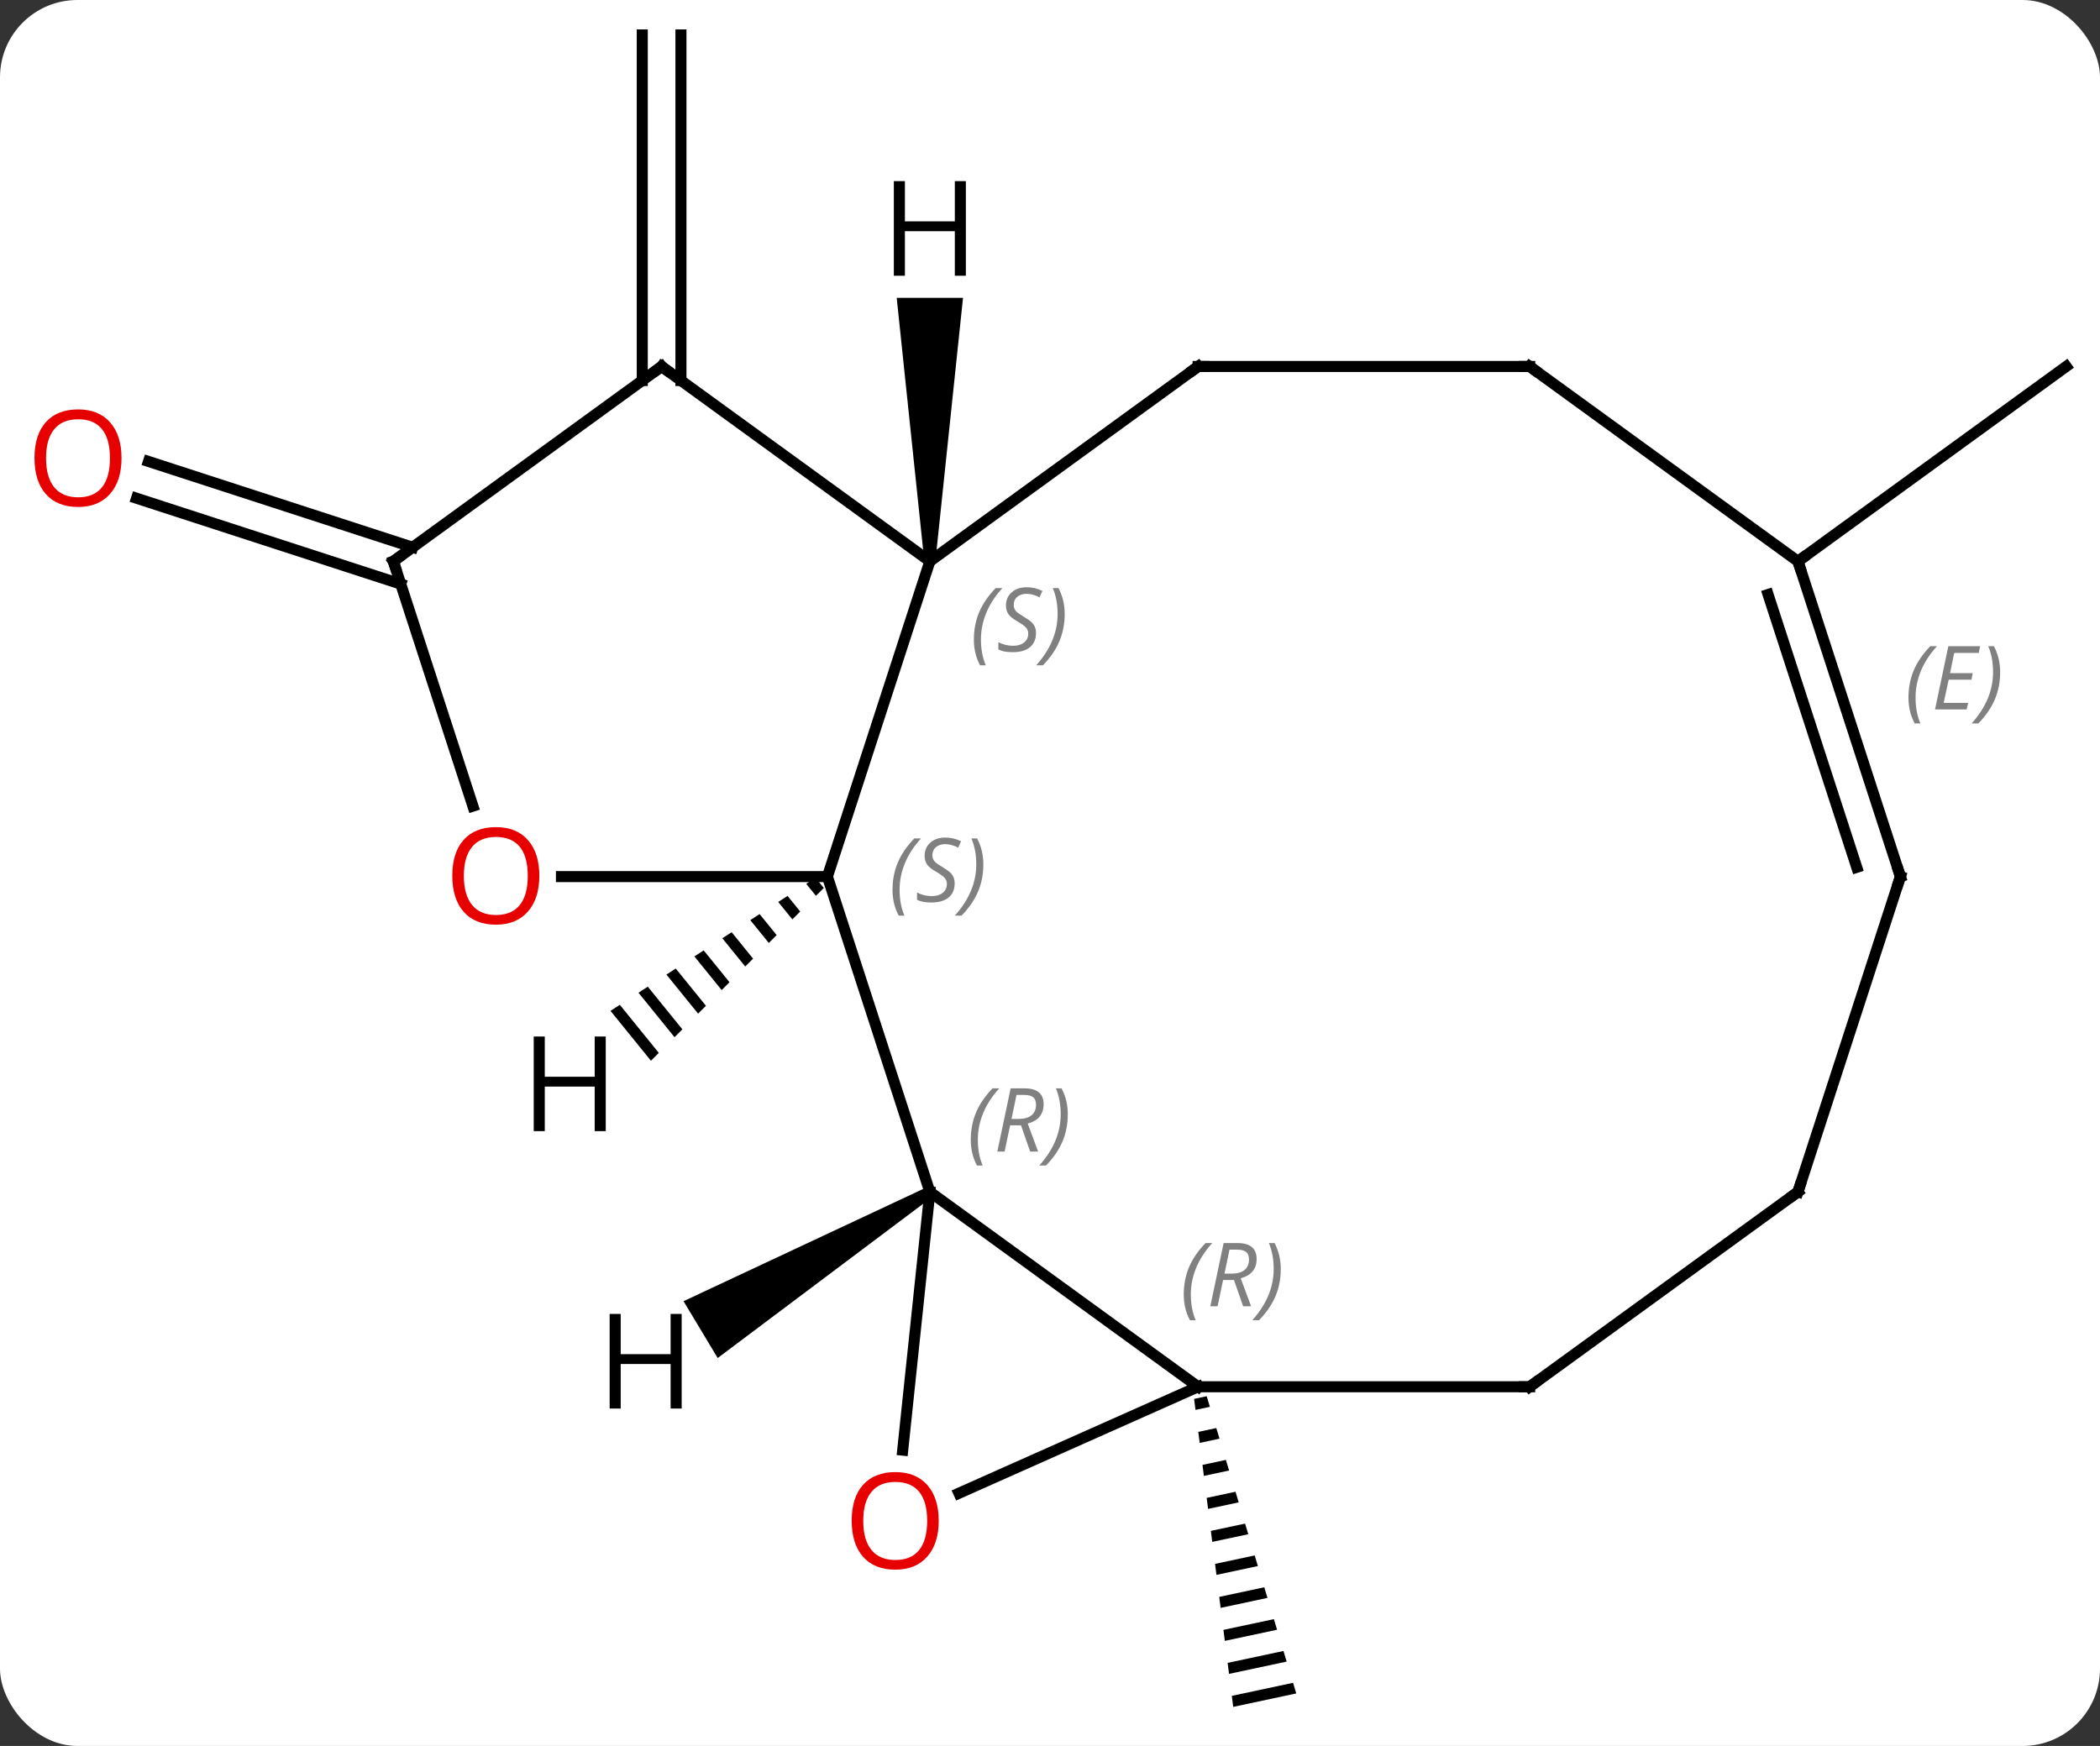 <svg width="190" viewBox="0 0 190 158" style="fill-opacity:1; color-rendering:auto; color-interpolation:auto; text-rendering:auto; stroke:black; stroke-linecap:square; stroke-miterlimit:10; shape-rendering:auto; stroke-opacity:1; fill:black; stroke-dasharray:none; font-weight:normal; stroke-width:1; font-family:'Open Sans'; font-style:normal; stroke-linejoin:miter; font-size:12; stroke-dashoffset:0; image-rendering:auto;" height="158" class="cas-substance-image" xmlns:xlink="http://www.w3.org/1999/xlink" xmlns="http://www.w3.org/2000/svg"><rect x="0" y="0" width="190" height="158" fill="#333333" stroke="none"/><svg class="cas-substance-single-component"><rect y="0" x="0" width="190" stroke="none" ry="7" rx="7" height="158" fill="white" class="cas-substance-group"/><svg y="0" x="0" width="190" viewBox="0 0 190 158" style="fill:black;" height="158" class="cas-substance-single-component-image"><svg><g><g transform="translate(97,79)" style="text-rendering:geometricPrecision; color-rendering:optimizeQuality; color-interpolation:linearRGB; stroke-linecap:butt; image-rendering:optimizeQuality;"><path style="stroke:none;" d="M12.178 47.35 L11.037 47.593 L11.037 47.593 L11.164 48.588 L11.164 48.588 L12.467 48.31 L12.467 48.31 L12.178 47.35 ZM13.046 50.231 L11.416 50.579 L11.416 50.579 L11.543 51.575 L11.543 51.575 L13.336 51.192 L13.336 51.192 L13.046 50.231 ZM13.914 53.113 L11.796 53.565 L11.796 53.565 L11.922 54.561 L11.922 54.561 L14.204 54.074 L14.204 54.074 L13.914 53.113 ZM14.782 55.995 L12.175 56.551 L12.175 56.551 L12.301 57.547 L12.301 57.547 L15.072 56.956 L15.072 56.956 L14.782 55.995 ZM15.65 58.877 L12.554 59.538 L12.554 59.538 L12.68 60.533 L12.68 60.533 L15.94 59.838 L15.94 59.838 L15.65 58.877 ZM16.519 61.759 L12.933 62.524 L12.933 62.524 L13.059 63.519 L13.059 63.519 L16.808 62.719 L16.808 62.719 L16.519 61.759 ZM17.387 64.641 L13.312 65.51 L13.312 65.51 L13.438 66.505 L13.438 66.505 L17.676 65.601 L17.676 65.601 L17.387 64.641 ZM18.255 67.523 L13.691 68.496 L13.691 68.496 L13.818 69.491 L13.818 69.491 L18.544 68.483 L18.544 68.483 L18.255 67.523 ZM19.123 70.404 L14.07 71.482 L14.07 71.482 L14.197 72.478 L14.197 72.478 L19.412 71.365 L19.123 70.404 ZM19.991 73.286 L14.45 74.468 L14.45 74.468 L14.576 75.464 L14.576 75.464 L20.28 74.247 L19.991 73.286 Z"/><line y2="-44.566" y1="-75.837" x2="-38.89" x1="-38.89" style="fill:none;"/><line y2="-44.566" y1="-75.837" x2="-35.39" x1="-35.39" style="fill:none;"/><line y2="-26.146" y1="-33.911" x2="-60.742" x1="-84.644" style="fill:none;"/><line y2="-29.474" y1="-37.24" x2="-59.66" x1="-83.563" style="fill:none;"/><line y2="-28.203" y1="-45.837" x2="65.673" x1="89.943" style="fill:none;"/><line y2="0.327" y1="28.86" x2="-22.14" x1="-12.87" style="fill:none;"/><line y2="46.494" y1="28.86" x2="11.4" x1="-12.87" style="fill:none;"/><line y2="52.229" y1="28.86" x2="-15.326" x1="-12.87" style="fill:none;"/><line y2="-28.203" y1="0.327" x2="-12.87" x1="-22.14" style="fill:none;"/><line y2="0.327" y1="0.327" x2="-46.203" x1="-22.14" style="fill:none;"/><line y2="56.129" y1="46.494" x2="-10.24" x1="11.4" style="fill:none;"/><line y2="46.494" y1="46.494" x2="41.4" x1="11.4" style="fill:none;"/><line y2="-45.837" y1="-28.203" x2="-37.14" x1="-12.87" style="fill:none;"/><line y2="-45.837" y1="-28.203" x2="11.4" x1="-12.87" style="fill:none;"/><line y2="-28.203" y1="-6.052" x2="-61.41" x1="-54.213" style="fill:none;"/><line y2="28.86" y1="46.494" x2="65.673" x1="41.4" style="fill:none;"/><line y2="-28.203" y1="-45.837" x2="-61.41" x1="-37.14" style="fill:none;"/><line y2="-45.837" y1="-45.837" x2="41.4" x1="11.4" style="fill:none;"/><line y2="0.327" y1="28.86" x2="74.943" x1="65.673" style="fill:none;"/><line y2="-28.203" y1="-45.837" x2="65.673" x1="41.4" style="fill:none;"/><line y2="-28.203" y1="0.327" x2="65.673" x1="74.943" style="fill:none;"/><line y2="-25.2" y1="-0.513" x2="62.969" x1="70.99" style="fill:none;"/></g><g transform="translate(97,79)" style="stroke-linecap:butt; font-size:8.4px; fill:gray; text-rendering:geometricPrecision; image-rendering:optimizeQuality; color-rendering:optimizeQuality; font-family:'Open Sans'; font-style:italic; stroke:gray; color-interpolation:linearRGB;"><path style="stroke:none;" d="M75.671 -15.864 Q75.671 -17.192 76.14 -18.317 Q76.609 -19.442 77.64 -20.52 L78.249 -20.52 Q77.281 -19.458 76.796 -18.286 Q76.312 -17.114 76.312 -15.88 Q76.312 -14.552 76.749 -13.536 L76.234 -13.536 Q75.671 -14.567 75.671 -15.864 ZM80.934 -14.802 L78.075 -14.802 L79.278 -20.52 L82.153 -20.52 L82.028 -19.911 L79.809 -19.911 L79.434 -18.083 L81.481 -18.083 L81.372 -17.489 L79.309 -17.489 L78.856 -15.395 L81.075 -15.395 L80.934 -14.802 ZM83.966 -18.177 Q83.966 -16.849 83.489 -15.716 Q83.013 -14.583 81.997 -13.536 L81.388 -13.536 Q83.325 -15.692 83.325 -18.177 Q83.325 -19.505 82.888 -20.52 L83.403 -20.52 Q83.966 -19.458 83.966 -18.177 Z"/><path style="fill:black; stroke:none;" d="M-13.127 28.431 L-12.613 29.289 L-32.066 43.894 L-35.156 38.751 Z"/><path style="fill:black; stroke:none;" d="M-23.216 0.433 L-24.059 0.981 L-23.178 2.068 L-22.467 1.357 L-23.216 0.433 ZM-25.745 2.076 L-26.588 2.623 L-25.31 4.2 L-24.6 3.489 L-25.745 2.076 ZM-28.274 3.719 L-29.117 4.266 L-27.443 6.332 L-26.732 5.621 L-26.732 5.621 L-28.274 3.719 ZM-30.803 5.361 L-31.646 5.909 L-31.646 5.909 L-29.575 8.464 L-28.864 7.753 L-30.803 5.361 ZM-33.332 7.004 L-34.175 7.551 L-31.707 10.596 L-31.707 10.596 L-30.997 9.886 L-30.997 9.886 L-33.332 7.004 ZM-35.861 8.647 L-36.704 9.194 L-36.704 9.194 L-33.84 12.728 L-33.84 12.728 L-33.129 12.018 L-35.861 8.647 ZM-38.39 10.289 L-39.233 10.837 L-35.972 14.86 L-35.261 14.15 L-38.39 10.289 ZM-40.919 11.932 L-41.762 12.48 L-41.762 12.48 L-38.105 16.992 L-37.394 16.282 L-40.919 11.932 Z"/><path style="fill:black; stroke:none;" d="M-12.37 -28.203 L-13.37 -28.203 L-15.87 -52.047 L-9.87 -52.047 Z"/></g><g transform="translate(97,79)" style="fill:rgb(230,0,0); text-rendering:geometricPrecision; color-rendering:optimizeQuality; image-rendering:optimizeQuality; font-family:'Open Sans'; stroke:rgb(230,0,0); color-interpolation:linearRGB;"><path style="stroke:none;" d="M-86.005 -37.543 Q-86.005 -35.481 -87.045 -34.301 Q-88.084 -33.121 -89.927 -33.121 Q-91.818 -33.121 -92.849 -34.285 Q-93.88 -35.45 -93.88 -37.559 Q-93.88 -39.653 -92.849 -40.801 Q-91.818 -41.95 -89.927 -41.95 Q-88.068 -41.95 -87.037 -40.778 Q-86.005 -39.606 -86.005 -37.543 ZM-92.834 -37.543 Q-92.834 -35.809 -92.091 -34.903 Q-91.349 -33.996 -89.927 -33.996 Q-88.505 -33.996 -87.779 -34.895 Q-87.052 -35.793 -87.052 -37.543 Q-87.052 -39.278 -87.779 -40.168 Q-88.505 -41.059 -89.927 -41.059 Q-91.349 -41.059 -92.091 -40.16 Q-92.834 -39.262 -92.834 -37.543 Z"/></g><g transform="translate(97,79)" style="font-size:8.4px; fill:gray; text-rendering:geometricPrecision; image-rendering:optimizeQuality; color-rendering:optimizeQuality; font-family:'Open Sans'; font-style:italic; stroke:gray; color-interpolation:linearRGB;"><path style="stroke:none;" d="M-9.168 24.146 Q-9.168 22.818 -8.7 21.693 Q-8.231 20.568 -7.2 19.49 L-6.59 19.49 Q-7.559 20.553 -8.043 21.724 Q-8.528 22.896 -8.528 24.131 Q-8.528 25.459 -8.09 26.474 L-8.606 26.474 Q-9.168 25.443 -9.168 24.146 ZM-5.608 22.834 L-6.108 25.209 L-6.764 25.209 L-5.561 19.49 L-4.311 19.49 Q-2.577 19.49 -2.577 20.928 Q-2.577 22.287 -4.014 22.678 L-3.077 25.209 L-3.796 25.209 L-4.624 22.834 L-5.608 22.834 ZM-5.03 20.084 Q-5.421 22.006 -5.483 22.256 L-4.827 22.256 Q-4.077 22.256 -3.671 21.928 Q-3.264 21.599 -3.264 20.974 Q-3.264 20.506 -3.522 20.295 Q-3.78 20.084 -4.374 20.084 L-5.03 20.084 ZM-0.391 21.834 Q-0.391 23.162 -0.868 24.295 Q-1.344 25.428 -2.36 26.474 L-2.969 26.474 Q-1.032 24.318 -1.032 21.834 Q-1.032 20.506 -1.469 19.49 L-0.954 19.49 Q-0.391 20.553 -0.391 21.834 Z"/><path style="stroke:none;" d="M-16.248 1.53 Q-16.248 0.202 -15.78 -0.923 Q-15.311 -2.048 -14.28 -3.126 L-13.67 -3.126 Q-14.639 -2.063 -15.123 -0.892 Q-15.608 0.28 -15.608 1.515 Q-15.608 2.843 -15.17 3.858 L-15.686 3.858 Q-16.248 2.827 -16.248 1.53 ZM-10.626 0.936 Q-10.626 1.765 -11.173 2.218 Q-11.72 2.671 -12.72 2.671 Q-13.126 2.671 -13.438 2.616 Q-13.751 2.562 -14.032 2.421 L-14.032 1.765 Q-13.407 2.093 -12.704 2.093 Q-12.079 2.093 -11.704 1.796 Q-11.329 1.499 -11.329 0.983 Q-11.329 0.671 -11.532 0.444 Q-11.735 0.218 -12.298 -0.11 Q-12.892 -0.439 -13.118 -0.767 Q-13.345 -1.095 -13.345 -1.548 Q-13.345 -2.282 -12.829 -2.743 Q-12.313 -3.204 -11.47 -3.204 Q-11.095 -3.204 -10.759 -3.126 Q-10.423 -3.048 -10.048 -2.876 L-10.313 -2.282 Q-10.563 -2.438 -10.884 -2.524 Q-11.204 -2.61 -11.47 -2.61 Q-12.001 -2.61 -12.321 -2.337 Q-12.642 -2.063 -12.642 -1.595 Q-12.642 -1.392 -12.571 -1.243 Q-12.501 -1.095 -12.36 -0.962 Q-12.22 -0.829 -11.798 -0.579 Q-11.235 -0.235 -11.032 -0.04 Q-10.829 0.155 -10.727 0.39 Q-10.626 0.624 -10.626 0.936 ZM-8.031 -0.782 Q-8.031 0.546 -8.508 1.679 Q-8.985 2.812 -10 3.858 L-10.61 3.858 Q-8.672 1.702 -8.672 -0.782 Q-8.672 -2.11 -9.11 -3.126 L-8.594 -3.126 Q-8.031 -2.063 -8.031 -0.782 Z"/><path style="stroke:none;" d="M10.102 38.148 Q10.102 36.819 10.57 35.694 Q11.039 34.569 12.07 33.491 L12.68 33.491 Q11.711 34.554 11.227 35.726 Q10.742 36.898 10.742 38.132 Q10.742 39.46 11.18 40.476 L10.664 40.476 Q10.102 39.444 10.102 38.148 ZM13.662 36.835 L13.162 39.21 L12.505 39.21 L13.709 33.491 L14.959 33.491 Q16.693 33.491 16.693 34.929 Q16.693 36.288 15.255 36.679 L16.193 39.21 L15.474 39.21 L14.646 36.835 L13.662 36.835 ZM14.24 34.085 Q13.849 36.007 13.787 36.257 L14.443 36.257 Q15.193 36.257 15.599 35.929 Q16.005 35.601 16.005 34.976 Q16.005 34.507 15.748 34.296 Q15.49 34.085 14.896 34.085 L14.24 34.085 ZM18.879 35.835 Q18.879 37.163 18.402 38.296 Q17.926 39.429 16.91 40.476 L16.301 40.476 Q18.238 38.319 18.238 35.835 Q18.238 34.507 17.801 33.491 L18.316 33.491 Q18.879 34.554 18.879 35.835 Z"/></g><g transform="translate(97,79)" style="fill:rgb(230,0,0); text-rendering:geometricPrecision; color-rendering:optimizeQuality; image-rendering:optimizeQuality; font-family:'Open Sans'; stroke:rgb(230,0,0); color-interpolation:linearRGB;"><path style="stroke:none;" d="M-12.068 58.625 Q-12.068 60.687 -13.107 61.867 Q-14.146 63.047 -15.989 63.047 Q-17.88 63.047 -18.911 61.883 Q-19.942 60.718 -19.942 58.609 Q-19.942 56.515 -18.911 55.367 Q-17.88 54.218 -15.989 54.218 Q-14.13 54.218 -13.099 55.39 Q-12.068 56.562 -12.068 58.625 ZM-18.896 58.625 Q-18.896 60.359 -18.153 61.265 Q-17.411 62.172 -15.989 62.172 Q-14.568 62.172 -13.841 61.273 Q-13.114 60.375 -13.114 58.625 Q-13.114 56.89 -13.841 56 Q-14.568 55.109 -15.989 55.109 Q-17.411 55.109 -18.153 56.008 Q-18.896 56.906 -18.896 58.625 Z"/></g><g transform="translate(97,79)" style="font-size:8.4px; fill:gray; text-rendering:geometricPrecision; image-rendering:optimizeQuality; color-rendering:optimizeQuality; font-family:'Open Sans'; font-style:italic; stroke:gray; color-interpolation:linearRGB;"><path style="stroke:none;" d="M-8.888 -21.122 Q-8.888 -22.45 -8.419 -23.575 Q-7.951 -24.7 -6.92 -25.778 L-6.31 -25.778 Q-7.279 -24.716 -7.763 -23.544 Q-8.248 -22.372 -8.248 -21.138 Q-8.248 -19.81 -7.81 -18.794 L-8.326 -18.794 Q-8.888 -19.825 -8.888 -21.122 ZM-3.266 -21.716 Q-3.266 -20.888 -3.813 -20.435 Q-4.359 -19.982 -5.359 -19.982 Q-5.766 -19.982 -6.078 -20.036 Q-6.391 -20.091 -6.672 -20.232 L-6.672 -20.888 Q-6.047 -20.56 -5.344 -20.56 Q-4.719 -20.56 -4.344 -20.857 Q-3.969 -21.153 -3.969 -21.669 Q-3.969 -21.982 -4.172 -22.208 Q-4.375 -22.435 -4.938 -22.763 Q-5.531 -23.091 -5.758 -23.419 Q-5.984 -23.747 -5.984 -24.2 Q-5.984 -24.935 -5.469 -25.395 Q-4.953 -25.857 -4.109 -25.857 Q-3.735 -25.857 -3.398 -25.778 Q-3.063 -25.7 -2.688 -25.528 L-2.953 -24.935 Q-3.203 -25.091 -3.523 -25.177 Q-3.844 -25.263 -4.109 -25.263 Q-4.641 -25.263 -4.961 -24.989 Q-5.281 -24.716 -5.281 -24.247 Q-5.281 -24.044 -5.211 -23.895 Q-5.141 -23.747 -5 -23.614 Q-4.859 -23.482 -4.438 -23.232 Q-3.875 -22.888 -3.672 -22.692 Q-3.469 -22.497 -3.367 -22.263 Q-3.266 -22.028 -3.266 -21.716 ZM-0.671 -23.435 Q-0.671 -22.107 -1.148 -20.974 Q-1.624 -19.841 -2.64 -18.794 L-3.249 -18.794 Q-1.312 -20.95 -1.312 -23.435 Q-1.312 -24.763 -1.749 -25.778 L-1.234 -25.778 Q-0.671 -24.716 -0.671 -23.435 Z"/></g><g transform="translate(97,79)" style="fill:rgb(230,0,0); text-rendering:geometricPrecision; color-rendering:optimizeQuality; image-rendering:optimizeQuality; font-family:'Open Sans'; stroke:rgb(230,0,0); color-interpolation:linearRGB;"><path style="stroke:none;" d="M-48.203 0.257 Q-48.203 2.319 -49.242 3.499 Q-50.281 4.679 -52.124 4.679 Q-54.015 4.679 -55.046 3.514 Q-56.078 2.35 -56.078 0.241 Q-56.078 -1.853 -55.046 -3.001 Q-54.015 -4.15 -52.124 -4.15 Q-50.265 -4.15 -49.234 -2.978 Q-48.203 -1.806 -48.203 0.257 ZM-55.031 0.257 Q-55.031 1.991 -54.288 2.897 Q-53.546 3.804 -52.124 3.804 Q-50.703 3.804 -49.976 2.905 Q-49.249 2.007 -49.249 0.257 Q-49.249 -1.478 -49.976 -2.368 Q-50.703 -3.259 -52.124 -3.259 Q-53.546 -3.259 -54.288 -2.361 Q-55.031 -1.462 -55.031 0.257 Z"/></g><g transform="translate(97,79)" style="stroke-linecap:butt; text-rendering:geometricPrecision; color-rendering:optimizeQuality; image-rendering:optimizeQuality; font-family:'Open Sans'; color-interpolation:linearRGB; stroke-miterlimit:5;"><path style="fill:none;" d="M40.9 46.494 L41.4 46.494 L41.804 46.2"/><path style="fill:none;" d="M-36.736 -45.543 L-37.14 -45.837 L-37.544 -45.543"/><path style="fill:none;" d="M10.995 -45.543 L11.4 -45.837 L11.9 -45.837"/><path style="fill:none;" d="M-61.255 -27.727 L-61.41 -28.203 L-61.005 -28.497"/><path style="fill:none;" d="M65.269 29.154 L65.673 28.86 L65.828 28.384"/><path style="fill:none;" d="M40.9 -45.837 L41.4 -45.837 L41.804 -45.543"/><path style="fill:none;" d="M74.788 0.802 L74.943 0.327 L74.788 -0.148"/><path style="fill:none;" d="M65.828 -27.727 L65.673 -28.203 L66.078 -28.497"/><path style="stroke:none;" d="M-35.325 48.466 L-36.325 48.466 L-36.325 44.435 L-40.841 44.435 L-40.841 48.466 L-41.841 48.466 L-41.841 39.904 L-40.841 39.904 L-40.841 43.544 L-36.325 43.544 L-36.325 39.904 L-35.325 39.904 L-35.325 48.466 Z"/><path style="stroke:none;" d="M-42.195 23.362 L-43.195 23.362 L-43.195 19.331 L-47.711 19.331 L-47.711 23.362 L-48.711 23.362 L-48.711 14.8 L-47.711 14.8 L-47.711 18.44 L-43.195 18.44 L-43.195 14.8 L-42.195 14.8 L-42.195 23.362 Z"/><path style="stroke:none;" d="M-9.612 -54.047 L-10.612 -54.047 L-10.612 -58.078 L-15.128 -58.078 L-15.128 -54.047 L-16.128 -54.047 L-16.128 -62.609 L-15.128 -62.609 L-15.128 -58.969 L-10.612 -58.969 L-10.612 -62.609 L-9.612 -62.609 L-9.612 -54.047 Z"/></g></g></svg></svg></svg></svg>